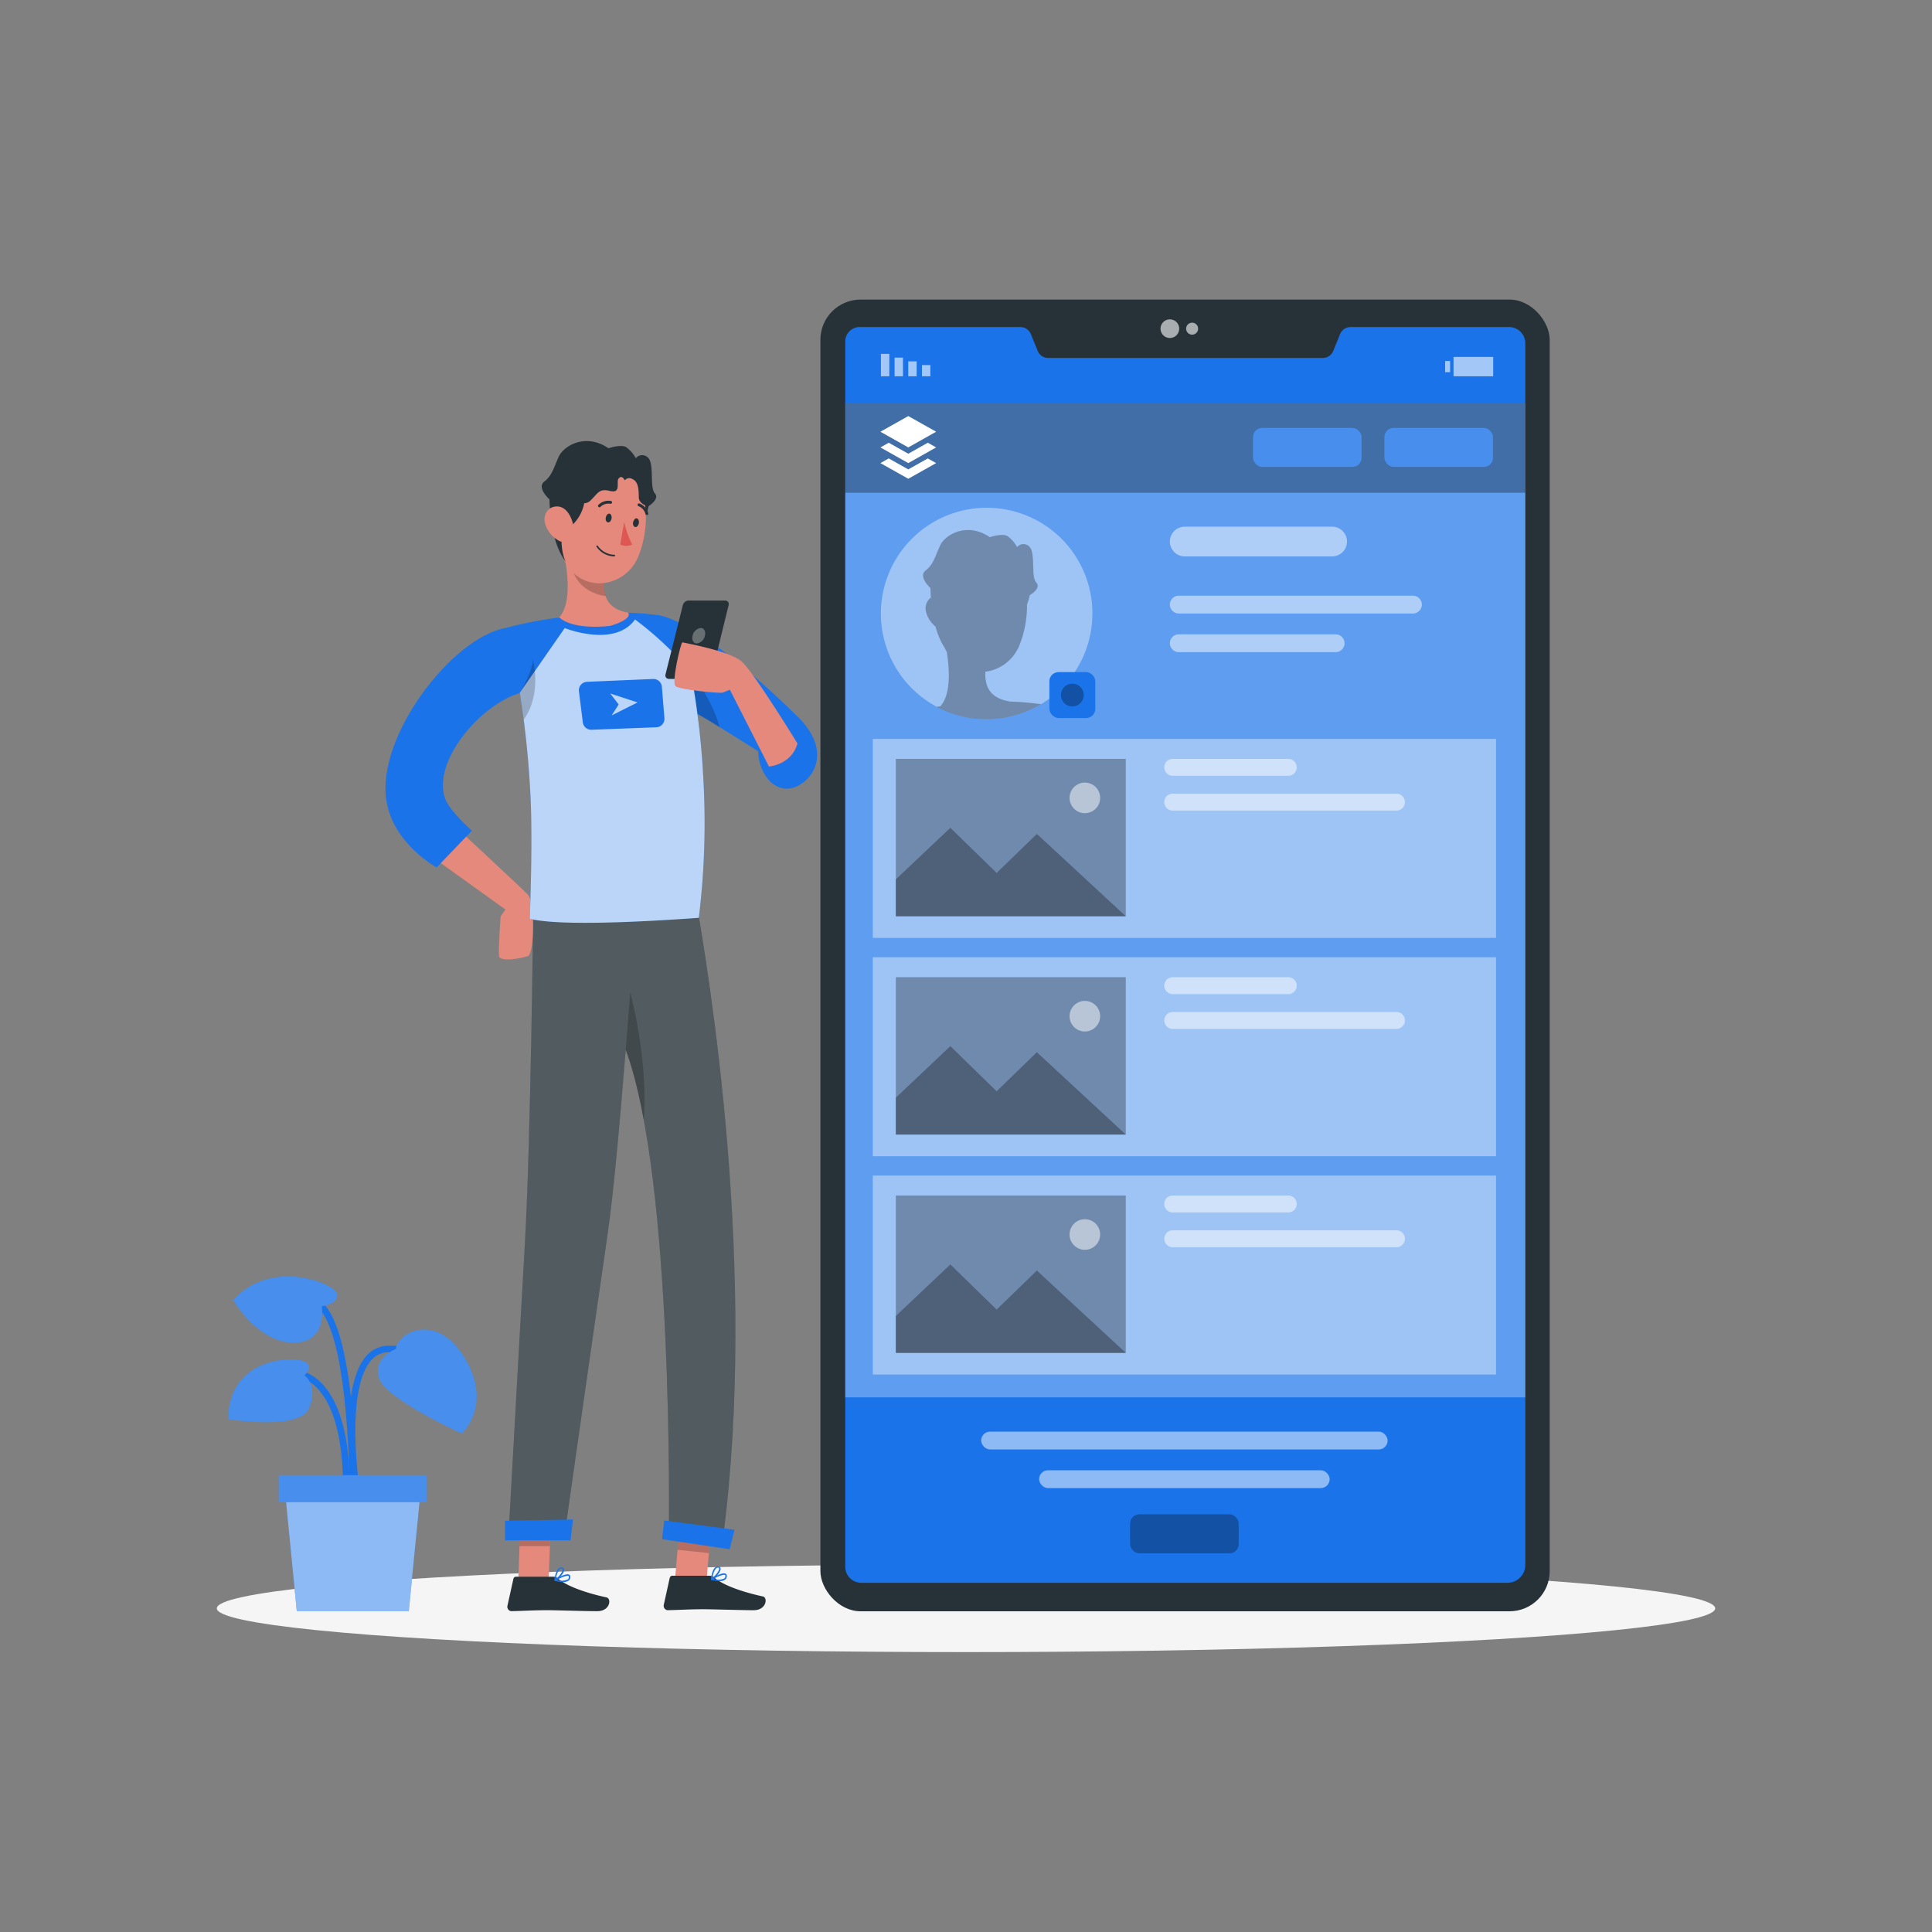 <svg xmlns="http://www.w3.org/2000/svg" viewBox="0 0 500 500"><rect x="0" y="0" width="500" height="500" fill="#808080" stroke="none"/><g id="freepik--Shadow--inject-71"><ellipse id="freepik--path--inject-71" cx="250" cy="416.24" rx="193.89" ry="11.32" style="fill:#f5f5f5"></ellipse></g><g id="freepik--Plant--inject-71"><path d="M91.27,384.65c-.16-1-3.66-25.18,3.35-33.51a7.63,7.63,0,0,1,5.83-2.87c14.15-.33,16.08,11,16.1,11.15l-1.67.26c-.06-.41-1.74-10-14.39-9.72a5.87,5.87,0,0,0-4.57,2.26c-6.53,7.76-3,31.93-3,32.18Z" style="fill:#1A73E8"></path><path d="M90.41,383.54l-1.69-.05c0-.22.56-22.25-10.29-26.8-10.64-4.46-15.42,4.71-15.62,5.1L61.3,361c.05-.11,5.67-11,17.78-5.9C91,360.13,90.44,382.59,90.41,383.54Z" style="fill:#1A73E8"></path><path d="M90.46,385.27c0-.35-.1-35.19-6.9-45.37-6.52-9.79-17-5.18-17.48-5l-.7-1.54C65.5,333.33,77.64,328,85,339c7.07,10.61,7.18,44.86,7.18,46.31Z" style="fill:#1A73E8"></path><path d="M102.47,349.11s-6.18,2.27-4.34,7.65S119.51,371,119.51,371s8.18-7.5.66-19.7S102.64,345.26,102.47,349.11Z" style="fill:#1A73E8"></path><path d="M83.26,338.06s4.39-.47,4-3.14-17.05-9.55-26.91,1.57c0,0,6.31,10.84,15.43,11S83.26,338.06,83.26,338.06Z" style="fill:#1A73E8"></path><path d="M78.76,355.91s3-2.44-.24-3.64-19.31-.85-19.47,15c0,0,18.67,3.11,21-2.94S78.76,355.91,78.76,355.91Z" style="fill:#1A73E8"></path><path d="M102.47,349.11s-6.18,2.27-4.34,7.65S119.51,371,119.51,371s8.18-7.5.66-19.7S102.64,345.26,102.47,349.11Z" style="fill:#fff;opacity:0.2;isolation:isolate"></path><path d="M83.26,338.06s4.39-.47,4-3.14-17.05-9.55-26.91,1.57c0,0,6.31,10.84,15.43,11S83.26,338.06,83.26,338.06Z" style="fill:#fff;opacity:0.2;isolation:isolate"></path><path d="M78.76,355.91s3-2.44-.24-3.64-19.31-.85-19.47,15c0,0,18.67,3.11,21-2.94S78.76,355.91,78.76,355.91Z" style="fill:#fff;opacity:0.2;isolation:isolate"></path><polygon points="105.79 417 76.81 417 73.69 385.27 108.92 385.27 105.79 417" style="fill:#1A73E8"></polygon><polygon points="105.79 417 76.81 417 73.69 385.27 108.92 385.27 105.79 417" style="fill:#fff;opacity:0.5;isolation:isolate"></polygon><rect x="72.14" y="381.77" width="38.32" height="7" style="fill:#1A73E8"></rect><rect x="72.14" y="381.77" width="38.32" height="7" style="fill:#fff;opacity:0.2;isolation:isolate"></rect></g><g id="freepik--Device--inject-71"><rect x="212.32" y="77.53" width="188.74" height="339.47" rx="10.4" style="fill:#263238"></rect><path d="M394.75,88.9V405a4.62,4.62,0,0,1-4.69,4.62H222.94a4.14,4.14,0,0,1-4.19-4.24V88.52a3.73,3.73,0,0,1,3.59-3.88h41.78a2.94,2.94,0,0,1,2.69,1.88l1.73,4.26a2.94,2.94,0,0,0,2.69,1.86h71.13a2.91,2.91,0,0,0,2.69-1.83l1.73-4.28a3,3,0,0,1,2.69-1.89h41.18A4.22,4.22,0,0,1,394.75,88.9Z" style="fill:#1A73E8"></path><rect x="218.75" y="104.39" width="176" height="257.25" style="fill:#fff;opacity:0.3;isolation:isolate"></rect><circle cx="302.76" cy="85.06" r="2.42" style="fill:#fff;opacity:0.6;isolation:isolate"></circle><path d="M310.07,85.06a1.55,1.55,0,1,1-1.55-1.55A1.54,1.54,0,0,1,310.07,85.06Z" style="fill:#fff;opacity:0.6;isolation:isolate"></path><rect x="238.6" y="94.48" width="2.17" height="2.9" transform="translate(479.37 191.86) rotate(180)" style="fill:#fff;opacity:0.6;isolation:isolate"></rect><rect x="235.06" y="93.51" width="2.17" height="3.86" transform="translate(472.29 190.89) rotate(180)" style="fill:#fff;opacity:0.6;isolation:isolate"></rect><rect x="231.51" y="92.55" width="2.17" height="4.83" transform="translate(465.2 189.93) rotate(180)" style="fill:#fff;opacity:0.6;isolation:isolate"></rect><rect x="227.97" y="91.58" width="2.17" height="5.8" transform="translate(458.12 188.96) rotate(180)" style="fill:#fff;opacity:0.6;isolation:isolate"></rect><rect x="374" y="93.42" width="1.29" height="2.9" style="fill:#fff;opacity:0.6;isolation:isolate"></rect><rect x="376.17" y="92.37" width="10.27" height="5.01" transform="translate(762.61 189.75) rotate(180)" style="fill:#fff;opacity:0.6;isolation:isolate"></rect><path d="M282.71,158.78a27.37,27.37,0,1,1-27.37-27.37A27.33,27.33,0,0,1,282.71,158.78Z" style="fill:#fff;opacity:0.4;isolation:isolate"></path><path d="M269.41,182.25a27.42,27.42,0,0,1-27,.68c.35-.06.69-.1,1-.14h0l-.06,0c2.62-2.87,2.5-8.81,1.68-14.07a9.55,9.55,0,0,1-.52-1,19.43,19.43,0,0,1-2.39-5.55,7.34,7.34,0,0,1-2.41-3.63,3.51,3.51,0,0,1,1.21-3.89c-.07-.81-.11-1.64-.12-2.47h0s-3.3-3-1.24-4.55,2.52-3.86,3.78-6.53,6.87-6.13,12.82-2.08c0,0,3.16-1.08,4.56-.29a8.39,8.39,0,0,1,2.51,2.87,2.11,2.11,0,0,1,3.2-.1c1.62,1.68.34,7.71,1.72,9.19s-1.22,3.07-1.65,3.35a15,15,0,0,1-.71,2.39,27.73,27.73,0,0,1-2.1,10.9,11.2,11.2,0,0,1-.52,1,10.92,10.92,0,0,1-6.25,5.09,10.39,10.39,0,0,1-1.9.41,9.47,9.47,0,0,0,.37,3.44c.69,2.06,2.37,3.67,5.81,4.24a.13.13,0,0,1,0,.05c.72,0,1.44.08,2.15.08,1.86.11,3.63.3,5.16.49A6.18,6.18,0,0,1,269.41,182.25Z" style="opacity:0.3;isolation:isolate"></path><rect x="271.58" y="173.94" width="11.88" height="11.88" rx="2.37" style="fill:#1A73E8"></rect><path d="M280.46,179.89a2.94,2.94,0,1,1-2.94-2.95A2.94,2.94,0,0,1,280.46,179.89Z" style="opacity:0.3;isolation:isolate"></path><path d="M344.75,144H306.61a3.85,3.85,0,0,1-3.85-3.85h0a3.86,3.86,0,0,1,3.85-3.85h38.14a3.86,3.86,0,0,1,3.85,3.85h0A3.85,3.85,0,0,1,344.75,144Z" style="fill:#fff;opacity:0.5;isolation:isolate"></path><path d="M365.66,158.77H305.07a2.31,2.31,0,0,1-2.31-2.3h0a2.31,2.31,0,0,1,2.31-2.31h60.59a2.31,2.31,0,0,1,2.31,2.31h0A2.31,2.31,0,0,1,365.66,158.77Z" style="fill:#fff;opacity:0.5;isolation:isolate"></path><path d="M345.66,168.77H305.07a2.31,2.31,0,0,1-2.31-2.3h0a2.31,2.31,0,0,1,2.31-2.31h40.59a2.31,2.31,0,0,1,2.31,2.31h0A2.31,2.31,0,0,1,345.66,168.77Z" style="fill:#fff;opacity:0.5;isolation:isolate"></path><rect x="292.48" y="391.91" width="28.09" height="10.08" rx="2.36" style="opacity:0.3;isolation:isolate"></rect><rect x="253.92" y="370.5" width="105.2" height="4.62" rx="2.31" style="fill:#fff;opacity:0.5;isolation:isolate"></rect><rect x="268.92" y="380.5" width="75.2" height="4.62" rx="2.31" style="fill:#fff;opacity:0.5;isolation:isolate"></rect><rect x="225.88" y="191.23" width="161.29" height="51.5" style="fill:#fff;opacity:0.4;isolation:isolate"></rect><path d="M333.4,200.78H303.5a2.19,2.19,0,0,1-2.19-2.19h0a2.19,2.19,0,0,1,2.19-2.19h29.9a2.2,2.2,0,0,1,2.2,2.19h0A2.2,2.2,0,0,1,333.4,200.78Z" style="fill:#fff;opacity:0.5;isolation:isolate"></path><path d="M361.4,209.78H303.5a2.19,2.19,0,0,1-2.19-2.19h0a2.19,2.19,0,0,1,2.19-2.19h57.9a2.2,2.2,0,0,1,2.2,2.19h0A2.2,2.2,0,0,1,361.4,209.78Z" style="fill:#fff;opacity:0.5;isolation:isolate"></path><rect x="231.84" y="196.4" width="59.51" height="40.73" style="opacity:0.3;isolation:isolate"></rect><polygon points="231.84 227.58 245.95 214.24 257.93 225.92 268.34 215.82 291.35 237.13 231.84 237.13 231.84 227.58" style="opacity:0.3;isolation:isolate"></polygon><circle cx="280.76" cy="206.49" r="3.96" style="fill:#fff;opacity:0.5;isolation:isolate"></circle><rect x="225.88" y="247.73" width="161.29" height="51.5" style="fill:#fff;opacity:0.4;isolation:isolate"></rect><path d="M333.4,257.28H303.5a2.19,2.19,0,0,1-2.19-2.19h0a2.19,2.19,0,0,1,2.19-2.19h29.9a2.2,2.2,0,0,1,2.2,2.19h0A2.2,2.2,0,0,1,333.4,257.28Z" style="fill:#fff;opacity:0.5;isolation:isolate"></path><path d="M361.4,266.28H303.5a2.19,2.19,0,0,1-2.19-2.19h0a2.19,2.19,0,0,1,2.19-2.19h57.9a2.2,2.2,0,0,1,2.2,2.19h0A2.2,2.2,0,0,1,361.4,266.28Z" style="fill:#fff;opacity:0.5;isolation:isolate"></path><rect x="231.84" y="252.9" width="59.51" height="40.73" style="opacity:0.3;isolation:isolate"></rect><polygon points="231.84 284.08 245.95 270.74 257.93 282.42 268.34 272.32 291.35 293.63 231.84 293.63 231.84 284.08" style="opacity:0.3;isolation:isolate"></polygon><circle cx="280.76" cy="262.99" r="3.96" style="fill:#fff;opacity:0.5;isolation:isolate"></circle><rect x="225.88" y="304.23" width="161.29" height="51.5" style="fill:#fff;opacity:0.4;isolation:isolate"></rect><path d="M333.4,313.78H303.5a2.19,2.19,0,0,1-2.19-2.19h0a2.19,2.19,0,0,1,2.19-2.19h29.9a2.2,2.2,0,0,1,2.2,2.19h0A2.2,2.2,0,0,1,333.4,313.78Z" style="fill:#fff;opacity:0.5;isolation:isolate"></path><path d="M361.4,322.78H303.5a2.19,2.19,0,0,1-2.19-2.19h0a2.19,2.19,0,0,1,2.19-2.19h57.9a2.2,2.2,0,0,1,2.2,2.19h0A2.2,2.2,0,0,1,361.4,322.78Z" style="fill:#fff;opacity:0.5;isolation:isolate"></path><rect x="231.84" y="309.4" width="59.51" height="40.73" style="opacity:0.3;isolation:isolate"></rect><polygon points="231.84 340.58 245.95 327.24 257.93 338.92 268.34 328.82 291.35 350.13 231.84 350.13 231.84 340.58" style="opacity:0.3;isolation:isolate"></polygon><circle cx="280.76" cy="319.49" r="3.96" style="fill:#fff;opacity:0.5;isolation:isolate"></circle><rect x="218.75" y="104.39" width="176" height="23.14" style="opacity:0.3;isolation:isolate"></rect><polygon points="235.06 107.68 227.85 111.73 235.06 115.79 242.27 111.73 235.06 107.68" style="fill:#fff"></polygon><polygon points="235.06 117.42 230 114.58 227.85 115.79 235.06 119.85 242.27 115.79 240.12 114.58 235.06 117.42" style="fill:#fff"></polygon><polygon points="235.06 121.48 230 118.64 227.85 119.85 235.06 123.9 242.27 119.85 240.12 118.64 235.06 121.48" style="fill:#fff"></polygon><rect x="324.29" y="110.75" width="28.09" height="10.08" rx="2.36" style="fill:#1A73E8"></rect><rect x="358.29" y="110.75" width="28.09" height="10.08" rx="2.36" style="fill:#1A73E8"></rect><rect x="324.29" y="110.75" width="28.09" height="10.08" rx="2.36" style="fill:#fff;opacity:0.2;isolation:isolate"></rect><rect x="358.29" y="110.75" width="28.09" height="10.08" rx="2.36" style="fill:#fff;opacity:0.2;isolation:isolate"></rect></g><g id="freepik--Character--inject-71"><g id="freepik--group--inject-71"><path d="M205.9,203.64c-5.14,2.07-9.49-3.08-9.69-9.21,0,0-4.69-3-10-6.26a139.24,139.24,0,0,0-12.35-6.92,4.6,4.6,0,0,1-1.75-1.43h0c-4.1-5.32-2.21-20.65-2.21-20.65,9.5,1.06,28.48,18.27,36.79,26.57S211,201.56,205.9,203.64Z" style="fill:#1A73E8"></path><path d="M186.21,188.17a139.24,139.24,0,0,0-12.35-6.92,4.6,4.6,0,0,1-1.75-1.43h0l6.64-5.91S184.68,181.62,186.21,188.17Z" style="opacity:0.2;isolation:isolate"></path><polygon points="174.62 409.55 182.73 410.41 184.25 392.91 176.14 392.05 174.62 409.55" style="fill:#e4897b"></polygon><polygon points="134.14 408.96 142 408.96 142.65 390.75 134.78 390.75 134.14 408.96" style="fill:#e4897b"></polygon><path d="M143.09,408.05h-9.55a.69.69,0,0,0-.67.54l-1.55,7a1.16,1.16,0,0,0,.9,1.37,1,1,0,0,0,.25,0c3.09-.05,5.34-.24,9.22-.24,2.39,0,9.6.25,12.9.25s3.73-3.26,2.38-3.56c-6.06-1.32-10.62-3.15-12.56-4.89A1.89,1.89,0,0,0,143.09,408.05Z" style="fill:#263238"></path><path d="M143.63,409.14a.19.19,0,0,1-.14-.16.17.17,0,0,1,.09-.18c.28-.18,2.82-1.74,3.69-1.29a.55.55,0,0,1,.32.52,1.09,1.09,0,0,1-.39,1,2.38,2.38,0,0,1-1.51.4A9.47,9.47,0,0,1,143.63,409.14Zm.54-.26a3.82,3.82,0,0,0,2.8-.14.77.77,0,0,0,.25-.67c0-.15-.07-.22-.12-.22a.4.4,0,0,0-.24-.05A7.5,7.5,0,0,0,144.17,408.88Z" style="fill:#1A73E8"></path><path d="M143.58,409.18a.2.2,0,0,1-.09-.17c0-.11.2-2.37,1.11-3.11a1,1,0,0,1,.79-.24.61.61,0,0,1,.6.49c.16.83-1.41,2.56-2.22,3h-.09A.17.17,0,0,1,143.58,409.18Zm1.26-3.06a4.41,4.41,0,0,0-.93,2.46c.81-.61,1.81-1.92,1.71-2.43,0,0,0-.19-.27-.19h-.09A.67.67,0,0,0,144.84,406.12Z" style="fill:#1A73E8"></path><path d="M183.59,407.8H174a.69.69,0,0,0-.67.54l-1.55,7a1.16,1.16,0,0,0,.9,1.37,1,1,0,0,0,.25,0c3.09-.05,5.34-.24,9.22-.24,2.39,0,9.6.25,12.9.25s3.73-3.26,2.38-3.56c-6.06-1.32-10.62-3.15-12.56-4.89A1.89,1.89,0,0,0,183.59,407.8Z" style="fill:#263238"></path><path d="M184.13,408.89a.19.19,0,0,1-.14-.16.17.17,0,0,1,.09-.18c.28-.18,2.82-1.74,3.69-1.29a.55.55,0,0,1,.32.52,1.09,1.09,0,0,1-.39,1,2.38,2.38,0,0,1-1.51.4A9.47,9.47,0,0,1,184.13,408.89Zm.54-.26a3.82,3.82,0,0,0,2.8-.14.77.77,0,0,0,.25-.67c0-.15-.07-.22-.12-.22a.4.4,0,0,0-.24-.05A7.5,7.5,0,0,0,184.67,408.63Z" style="fill:#1A73E8"></path><path d="M184.08,408.93a.2.2,0,0,1-.09-.17c0-.11.2-2.37,1.11-3.11a1,1,0,0,1,.79-.24.61.61,0,0,1,.6.49c.16.83-1.41,2.56-2.22,3h-.09A.17.17,0,0,1,184.08,408.93Zm1.26-3.06a4.41,4.41,0,0,0-.93,2.46c.81-.61,1.81-1.92,1.71-2.43,0,0,0-.19-.27-.19h-.09A.67.67,0,0,0,185.34,405.87Z" style="fill:#1A73E8"></path><polygon points="176.14 392.05 184.25 392.91 183.46 401.94 175.35 401.08 176.14 392.05" style="opacity:0.2;isolation:isolate"></polygon><polygon points="134.78 390.76 142.65 390.76 142.31 400.15 134.44 400.15 134.78 390.76" style="opacity:0.2;isolation:isolate"></polygon><path d="M138,231h41.72c4,21.67,16.38,98.33,7.48,166.63L173.1,395.9s1.31-90.68-11.16-124.2c-1.44,17.94-3.14,37-4.62,47.19-3.63,25-11.4,79.63-11.4,79.63H131.54s2.94-52.29,4.3-76.86C137.33,295,138,236.5,138,231Z" style="fill:#263238"></path><path d="M131.54,398.52h14.38s7.77-54.64,11.4-79.64c1.48-10.15,3.18-29.24,4.62-47.18a111.8,111.8,0,0,1,4.66,18.05c7.45,40.21,6.5,106.15,6.5,106.15l14.12,2c8.91-68.31-3.5-145.38-7.47-166.38H138c-.06,5-.7,63.71-2.19,90.38C134.48,346.47,131.54,398.52,131.54,398.52Z" style="fill:#fff;opacity:0.2;isolation:isolate"></path><polygon points="188.84 400.94 171.36 398.34 171.89 393.5 190.08 395.89 188.84 400.94" style="fill:#1A73E8"></polygon><polygon points="147.65 398.64 130.69 398.64 130.69 393.57 148.29 393.24 147.65 398.64" style="fill:#1A73E8"></polygon><path d="M161.94,271.7a111.8,111.8,0,0,1,4.66,18.05c1.17-16-3.5-32.89-3.5-32.89Z" style="opacity:0.2;isolation:isolate"></path><path d="M115.33,211.58s19.45,18.06,21.29,19.94,1.72,15.33,0,15.93-7.27,1.58-7.47,0,.4-10.29.4-10.29l1.25-1.78L109.37,220Z" style="fill:#e4897b"></path><path d="M130.8,162.53C117.09,165,97.38,190.44,100,207.19c1.71,11.18,13,17.31,13,17.31l9.12-9.52s-5.77-5.08-6.92-8.3c-3.43-9.59,9.09-24.31,19.37-27.34l2.12-8.57Z" style="fill:#1A73E8"></path><path d="M130.8,162.53a176.11,176.11,0,0,1,5,25.87c.33,2.68.6,5.31.82,7.86.29,3.24.49,6.36.65,9.32.2,3.75.26,8.18.25,12.54,0,10-.42,19.65-.42,19.65,8,2,31.12.67,43.75-.25A201,201,0,0,0,182,201.11a208,208,0,0,0-2.65-23.93,102.87,102.87,0,0,0-2.82-12.52,8,8,0,0,0-6.64-5.51c-1.53-.19-3.3-.38-5.16-.49-.72,0-1.44-.07-2.17-.08a154.22,154.22,0,0,0-17.84,1.24c-1.12.13-2.26.3-3.36.48A102.46,102.46,0,0,0,130.8,162.53Z" style="fill:#1A73E8"></path><path d="M180.85,237.53c-12.63.92-35.75,2.25-43.75.25,0,0,.4-9.63.42-19.65,0-4.36-.05-8.79-.25-12.54-.16-3-.36-6.08-.65-9.32-.22-2.55-.49-5.18-.82-7.86-.08-.72-.17-1.45-.27-2.17-.29-2.31-.64-4.61-1-6.9l0-.06,3.89-5.6,7.73-11.14s12.86,5.2,18.2-2.22a86.41,86.41,0,0,1,14.39,13.58c.21,1,.41,2.14.61,3.29A208,208,0,0,1,182,201.12,201,201,0,0,1,180.85,237.53Z" style="fill:#fff;opacity:0.7;isolation:isolate"></path><path d="M168.1,124.94s1.33,8.92-4.42,13.08-5.75-16-5.75-16Z" style="fill:#263238"></path><path d="M144.72,159.77c3.83,3.48,13.21,2.2,13.21,2.2s5.86-1.61,4.63-3.44c-3.45-.57-5.12-2.18-5.81-4.24a10,10,0,0,1-.35-3.94,20.71,20.71,0,0,1,.29-2.2l-11.6-8.59C146.61,145.23,148.47,155.66,144.72,159.77Z" style="fill:#e4897b"></path><path d="M147.77,145c.46,7,6.18,8.88,9,9.27a10,10,0,0,1-.35-3.94Z" style="opacity:0.2;isolation:isolate"></path><path d="M147,146.63a9.83,9.83,0,0,0,11.29,3.81,11,11,0,0,0,6.25-5.09,11.2,11.2,0,0,0,.52-1c2.83-6.62,3.73-18.2-3.27-22.54a10.66,10.66,0,0,0-16.28,8C144.64,137.54,143.77,142.05,147,146.63Z" style="fill:#e4897b"></path><path d="M156.78,133.94c-.15.61.14,1.18.55,1.25s.83-.38.94-1-.15-1.19-.55-1.26S156.9,133.31,156.78,133.94Z" style="fill:#263238"></path><path d="M163.85,135.14c-.15.62.14,1.19.55,1.26s.82-.39.93-1-.14-1.18-.55-1.25S164,134.55,163.85,135.14Z" style="fill:#263238"></path><path d="M161.55,135.07a23,23,0,0,0,2.07,5.86,3.65,3.65,0,0,1-3.1,0Z" style="fill:#de5753"></path><path d="M155,131.28a.38.38,0,0,0,.38-.09,3,3,0,0,1,2.56-.82.38.38,0,0,0,.45-.27.37.37,0,0,0-.27-.45h0a3.69,3.69,0,0,0-3.24,1,.36.36,0,0,0,0,.52h0Z" style="fill:#263238"></path><path d="M159,144h0a5.72,5.72,0,0,1-4.63-2.52.19.19,0,0,1,.07-.27.19.19,0,0,1,.26.05v0a5.46,5.46,0,0,0,4.31,2.32.19.19,0,0,1,.19.19v0a.2.2,0,0,1-.19.19Z" style="fill:#263238"></path><path d="M167.3,133.23a.38.38,0,0,0,.21.05.37.37,0,0,0,.26-.46h0a3.71,3.71,0,0,0-2.29-2.52.37.37,0,0,0-.46.25h0a.37.37,0,0,0,.25.46h0a3,3,0,0,1,1.78,2A.39.39,0,0,0,167.3,133.23Z" style="fill:#263238"></path><path d="M157,117.37c-.93-.13-1.85-.24-2.78-.28a13.78,13.78,0,0,0-7.75,1.55c-5.35,3.17-4.43,11.29-3.74,16.55.92,7,3.67,10.17,3.67,10.17-1.67-3.34-1.17-9.84-.08-10s1,1.08,1,1.08c2.41-1.5,4.58-5.75,3.83-8.75-.57-2.3,2-4,4.17-2.92l.65.32c.32.16.67.32,1,.48Z" style="fill:#263238"></path><path d="M141.07,135.52a7.42,7.42,0,0,0,3.56,4.41c2.29,1.23,4-.68,3.84-3.14-.16-2.18-1.51-5.52-4.05-5.71S140.42,133.21,141.07,135.52Z" style="fill:#e4897b"></path><path d="M160,124c-.5.89.76,3.76-2.11,3.06s-3.07.54-5.11,2.51-6.16-1-6.16-1l-4.51.59s-3.29-3-1.23-4.55,2.51-3.86,3.78-6.53,6.86-6.13,12.82-2.07c0,0,3.16-1.09,4.55-.3a8.39,8.39,0,0,1,2.51,2.87,2.13,2.13,0,0,1,3.21-.1c1.62,1.68.33,7.71,1.72,9.2s-1.72,3.38-1.72,3.38-2.43-.58-2.43-2.36c0-3.17-.47-4.3-2-4.88a1.45,1.45,0,0,0-1.61.49S160.85,122.61,160,124Z" style="fill:#263238"></path><path d="M135.53,186.24c-.29-2.31-.64-4.61-1-6.9l0-.06c.34-.57,3.13-5.24,3.41-8.58a20.2,20.2,0,0,1,.48,3C138.72,176.87,138.58,182.05,135.53,186.24Z" style="opacity:0.2;isolation:isolate"></path><path d="M149.83,178.93l1,8a2.19,2.19,0,0,0,2.26,1.93l16.76-.64a2.19,2.19,0,0,0,2.1-2.37l-.66-8.13a2.2,2.2,0,0,0-2.28-2l-17.07.73A2.2,2.2,0,0,0,149.83,178.93Z" style="fill:#1A73E8"></path><polygon points="157.93 179.48 165 181.79 158.29 185.15 160.11 182.32 157.93 179.48" style="fill:#fff;opacity:0.7;isolation:isolate"></polygon><path d="M172.21,174.62l4.51-18a1.57,1.57,0,0,1,1.52-1.19h9.46a.91.91,0,0,1,.88,1.13l-4.41,17.95a1.56,1.56,0,0,1-1.52,1.19h-9.56A.91.91,0,0,1,172.21,174.62Z" style="fill:#263238"></path><path d="M181.32,162.53a2.49,2.49,0,0,0-2.08,2c-.28,1.1.21,2,1.1,2a2.51,2.51,0,0,0,2.09-2C182.7,163.42,182.21,162.53,181.32,162.53Z" style="fill:#fff;opacity:0.3;isolation:isolate"></path><path d="M206.39,192.42S195.14,174.05,192,171.24s-15-4.87-15.39-5-2.9,10.44-1.78,11.35,11.54,1.93,12.22,1.65,1.84-.73,1.84-.73L199,198.37S204.8,198,206.39,192.42Z" style="fill:#e4897b"></path></g></g></svg>